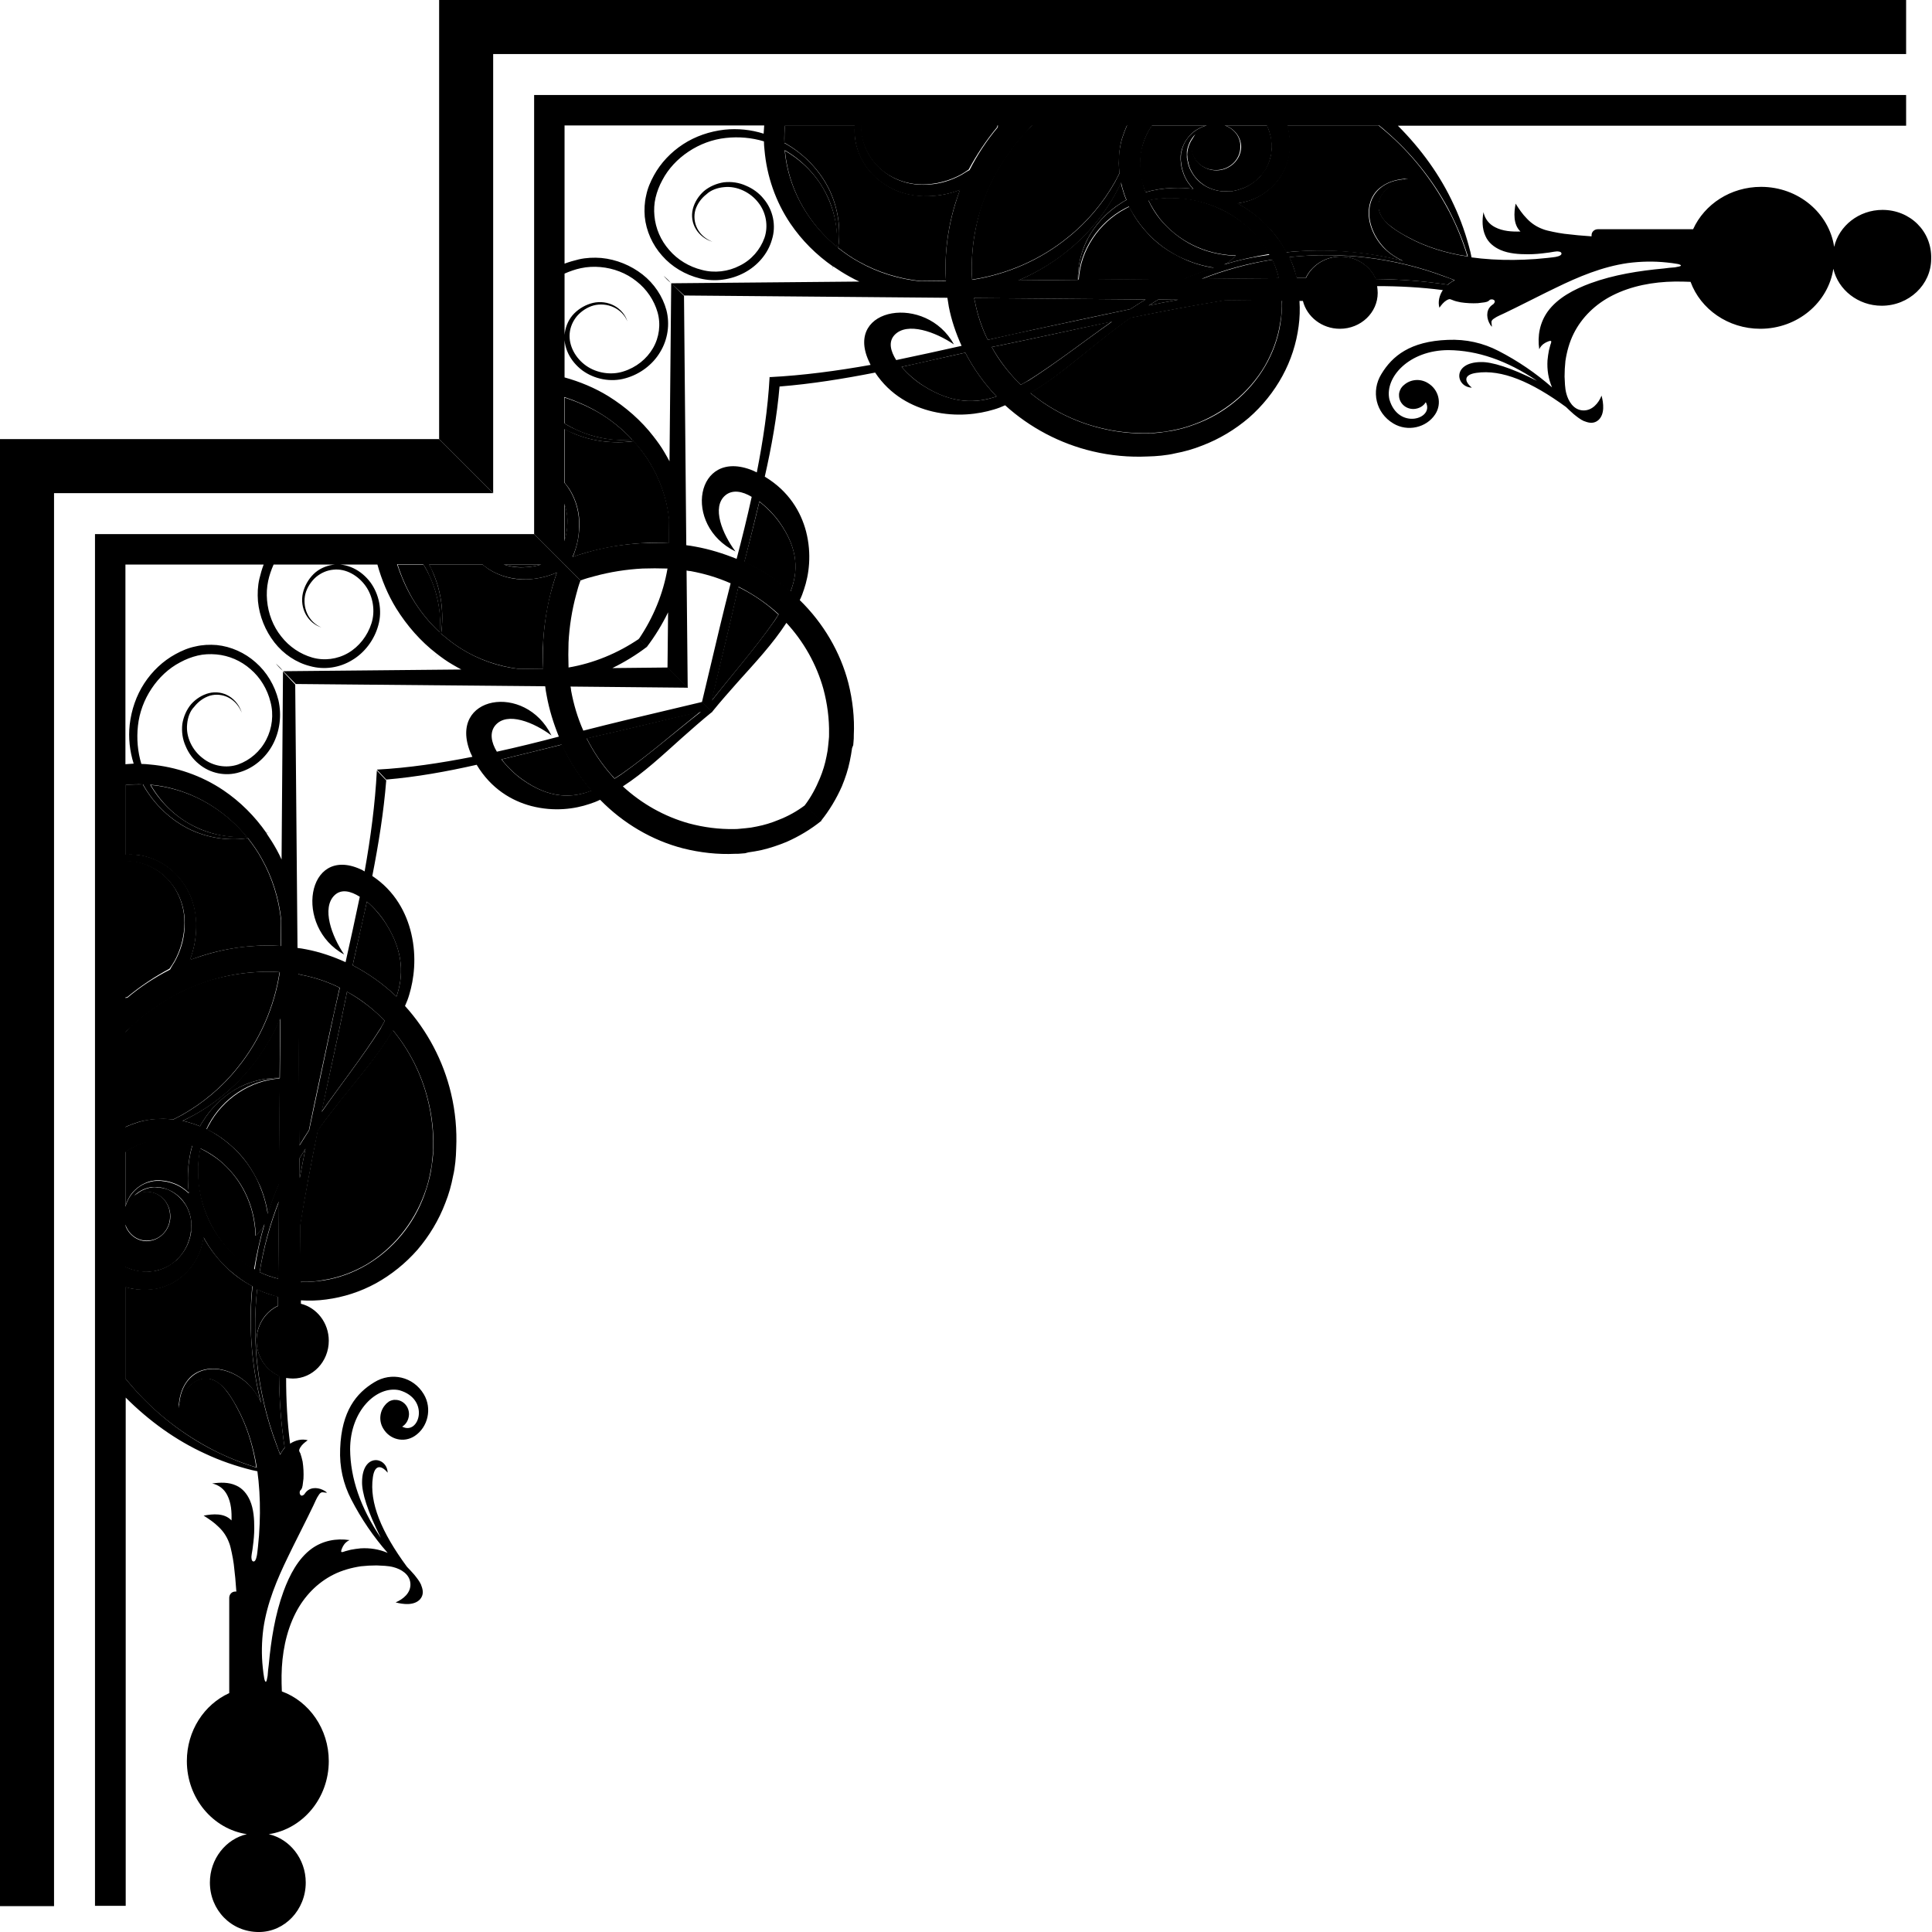 <?xml version="1.0" encoding="utf-8"?>
<!-- Generator: Adobe Illustrator 23.0.3, SVG Export Plug-In . SVG Version: 6.00 Build 0)  -->
<svg version="1.1" id="Layer_1" xmlns="http://www.w3.org/2000/svg" xmlns:xlink="http://www.w3.org/1999/xlink" x="0px" y="0px"
	 viewBox="0 0 67.93 67.93" style="enable-background:new 0 0 67.93 67.93;" xml:space="preserve">
<g>
	<g>
		<g>
			<g>
				<path d="M42.9,7.34c-0.51-0.24-1.09-0.38-1.67-0.38c-0.29-0.01-0.57,0.02-0.85,0.08c0.11,0.23,0.25,0.45,0.41,0.66
					c0.3,0.37,0.69,0.69,1.14,0.91c0.22,0.11,0.46,0.2,0.7,0.26c0.24,0.06,0.5,0.1,0.75,0.11c0.02,0,0.05,0,0.07,0
					c-0.11,0.12-0.22,0.22-0.37,0.29c-0.01,0.01-0.02,0.02-0.03,0.02c0.52-0.15,1.05-0.27,1.59-0.36c-0.12-0.21-0.25-0.41-0.41-0.6
					C43.87,7.92,43.42,7.58,42.9,7.34z"/>
				<path d="M42.77,5.99c-0.47,0-0.86-0.36-0.86-0.81c0-0.17,0.05-0.32,0.14-0.45c-0.17,0.17-0.27,0.39-0.3,0.61
					c-0.01,0.06-0.01,0.12,0,0.18c0,0.02,0,0.03,0,0.04l0.01,0.05c0,0.03,0.01,0.06,0.02,0.09c0.02,0.12,0.06,0.23,0.12,0.33
					C42,6.23,42.17,6.4,42.37,6.53c0.2,0.12,0.43,0.19,0.67,0.2c0.06,0,0.12,0,0.17,0l0.05,0l0.04-0.01c0.03,0,0.06-0.01,0.09-0.01
					c0.12-0.02,0.23-0.06,0.34-0.1c0.22-0.09,0.41-0.22,0.57-0.39c0.16-0.16,0.27-0.36,0.34-0.57c0.03-0.1,0.06-0.21,0.07-0.32
					c0-0.05,0.01-0.11,0.01-0.16c0-0.05,0-0.11-0.01-0.17c0-0.03-0.01-0.05-0.01-0.08c0-0.03-0.01-0.06-0.01-0.08
					c-0.01-0.05-0.03-0.11-0.04-0.16c-0.03-0.09-0.06-0.18-0.1-0.27h-1.48c0.33,0.11,0.57,0.41,0.57,0.76
					C43.63,5.62,43.24,5.99,42.77,5.99z"/>
				<path d="M19.85,14.89c0.13,0.08,0.26,0.15,0.39,0.21c0.44,0.21,0.92,0.33,1.41,0.37c0.2,0.01,0.39,0.01,0.59,0
					c-0.35-0.38-0.77-0.72-1.22-0.98c-0.37-0.21-0.76-0.38-1.17-0.51V14.89z"/>
				<path d="M44.97,9.78C44.96,9.78,44.96,9.78,44.97,9.78c-0.06-0.23-0.13-0.44-0.23-0.65c-0.86,0.14-1.69,0.37-2.48,0.68
					L44.97,9.78z"/>
				<path d="M20.17,15.24c-0.11-0.05-0.22-0.1-0.32-0.15v1.88c0.06,0.07,0.11,0.14,0.16,0.21c0.26,0.4,0.38,0.88,0.36,1.34
					c-0.01,0.36-0.09,0.72-0.23,1.06c0.17-0.06,0.34-0.11,0.51-0.16c0.62-0.17,1.25-0.28,1.89-0.32c0.32-0.02,0.64-0.02,0.96,0
					c0.01,0,0.01,0,0.02,0l0.01-0.85c-0.08-0.73-0.33-1.43-0.72-2.05c-0.15-0.24-0.33-0.47-0.52-0.69
					C21.57,15.61,20.83,15.52,20.17,15.24z"/>
				<path d="M27.2,21.87c0.05-0.08,0.11-0.17,0.17-0.26c-0.04-0.03-0.07-0.07-0.11-0.1c-0.39-0.35-0.83-0.64-1.3-0.87
					c-0.02,0.07-0.03,0.13-0.05,0.2c-0.28,1.26-0.6,2.53-0.9,3.81C25.76,23.7,26.55,22.8,27.2,21.87z"/>
				<path d="M19.85,19.03c0.05-0.17,0.08-0.34,0.1-0.52c0.02-0.27-0.01-0.54-0.1-0.8V19.03z"/>
				<polygon points="55.72,14.74 55.73,14.75 55.72,14.74 				"/>
				<path d="M27.4,18.36c-0.17-0.24-0.43-0.51-0.7-0.72c-0.17,0.72-0.35,1.42-0.53,2.12c0.59,0.27,1.14,0.63,1.62,1.05
					C28.06,20.13,28.1,19.33,27.4,18.36z"/>
				<path d="M40.27,6.76c0.31-0.09,0.64-0.14,0.96-0.15c0.24-0.01,0.48,0,0.72,0.03c-0.14-0.15-0.26-0.32-0.33-0.51
					c-0.05-0.13-0.09-0.27-0.1-0.41c0-0.03-0.01-0.07-0.01-0.11l0-0.02l0-0.03c0-0.02,0-0.04,0-0.05c0-0.07,0.02-0.14,0.03-0.21
					c0.07-0.28,0.24-0.52,0.46-0.69c0.13-0.09,0.27-0.16,0.42-0.2h-1.92c-0.14,0.2-0.25,0.43-0.32,0.66
					c-0.07,0.22-0.1,0.44-0.1,0.67c0,0.23,0.03,0.46,0.08,0.69C40.2,6.54,40.23,6.65,40.27,6.76z"/>
				<path d="M31.7,12.9c0.22,0.26,0.51,0.5,0.76,0.66c1.03,0.66,1.87,0.62,2.58,0.38c-0.44-0.46-0.81-0.98-1.1-1.54
					C33.21,12.56,32.46,12.73,31.7,12.9z"/>
				<path d="M45.33,9.04c0.09,0.19,0.17,0.38,0.22,0.59c0.01,0.05,0.03,0.1,0.04,0.14l0.32,0c0.21-0.44,0.68-0.75,1.22-0.75
					c0.56,0,1.04,0.33,1.24,0.79c0.83,0.01,1.69,0.07,2.53,0.2c0.07-0.06,0.15-0.11,0.23-0.16c-0.12-0.05-0.23-0.09-0.35-0.13
					C48.99,9.05,47.11,8.85,45.33,9.04z"/>
				<path d="M45.07,10.57l-1.99-0.02c-1.12,0.18-2.23,0.4-3.34,0.62c-0.46,0.33-0.91,0.68-1.34,1.03c-0.72,0.58-1.41,1.16-2.18,1.61
					c0.7,0.58,1.55,1.01,2.45,1.23c0.55,0.14,1.11,0.2,1.68,0.19c0.07,0,0.14,0,0.21-0.01l0.1-0.01l0.11-0.01
					c0.13-0.01,0.27-0.03,0.41-0.06c0.27-0.05,0.54-0.12,0.8-0.22c1.04-0.38,1.94-1.12,2.49-2.05c0.27-0.47,0.46-0.98,0.54-1.51
					C45.06,11.11,45.08,10.84,45.07,10.57C45.07,10.57,45.07,10.57,45.07,10.57z"/>
				<path d="M35.06,4.47c0-0.02,0.01-0.04,0.01-0.07h-4.8c-0.01,0.35,0.08,0.7,0.25,1c0.2,0.36,0.51,0.66,0.88,0.84
					c0.37,0.19,0.79,0.27,1.21,0.24c0.42-0.03,0.83-0.15,1.19-0.35c0.09-0.05,0.17-0.11,0.26-0.17C34.34,5.44,34.67,4.94,35.06,4.47
					z"/>
				<path d="M37.93,9.84l3.72-0.03c0.32-0.14,0.65-0.27,0.99-0.37c0.02-0.01,0.04-0.01,0.06-0.02c-0.35-0.05-0.7-0.15-1.02-0.29
					C41.39,9,41.14,8.86,40.9,8.69c-0.24-0.17-0.45-0.37-0.64-0.59c-0.22-0.25-0.41-0.53-0.55-0.83c-0.05,0.02-0.09,0.04-0.14,0.07
					C38.64,7.83,37.99,8.8,37.93,9.84z"/>
				<path d="M50.88,7.3c-0.55-1.01-1.28-1.93-2.16-2.68c-0.08-0.07-0.17-0.14-0.25-0.21h-3.22c0.01,0.04,0.02,0.07,0.03,0.11
					c0.02,0.07,0.03,0.14,0.04,0.22c0.01,0.04,0.01,0.07,0.01,0.11c0,0.04,0.01,0.07,0.01,0.11c0,0.07,0.01,0.15,0,0.22
					c0,0.08-0.01,0.15-0.02,0.23c-0.02,0.15-0.06,0.3-0.12,0.44c-0.22,0.57-0.72,1.02-1.3,1.21c-0.13,0.04-0.26,0.07-0.4,0.09
					c0.42,0.23,0.8,0.53,1.12,0.87c0.24,0.26,0.44,0.54,0.6,0.85c1.33-0.13,2.72-0.04,4.09,0.3c-0.25-0.12-0.48-0.27-0.68-0.48
					c-0.37-0.4-0.6-0.98-0.47-1.51c0.06-0.25,0.2-0.47,0.42-0.62c0.26-0.19,0.6-0.27,0.93-0.28c-0.27,0.05-0.54,0.16-0.74,0.34
					c-0.25,0.22-0.38,0.54-0.26,0.86c0.07,0.19,0.22,0.35,0.39,0.48c0.18,0.14,0.38,0.26,0.57,0.36c0.65,0.36,1.38,0.58,2.12,0.69
					c-0.01-0.05-0.03-0.09-0.04-0.14C51.38,8.34,51.16,7.81,50.88,7.3z"/>
				<path d="M35.08,12.16c-0.07,0.01-0.14,0.03-0.21,0.04c0.25,0.45,0.56,0.86,0.92,1.23c0.03,0.03,0.07,0.07,0.1,0.1
					c0.1-0.05,0.19-0.11,0.28-0.16c0.98-0.62,1.94-1.37,2.93-2.07C37.75,11.59,36.41,11.89,35.08,12.16z"/>
				<path d="M39.43,7.13c0.05-0.03,0.11-0.07,0.17-0.1c-0.06-0.14-0.11-0.29-0.15-0.44c-0.02-0.06-0.03-0.12-0.04-0.17
					c-0.01,0.01-0.01,0.03-0.02,0.05c-0.38,0.8-0.93,1.53-1.61,2.14c-0.58,0.51-1.25,0.94-1.98,1.25l2.1-0.02
					c-0.01-0.47,0.1-0.95,0.31-1.38C38.48,7.92,38.9,7.46,39.43,7.13z"/>
				<path d="M34.28,10.61c0.09,0.46,0.24,0.91,0.45,1.34c0.54-0.12,1.08-0.24,1.62-0.36c1.12-0.24,2.26-0.49,3.39-0.72
					c0.18-0.12,0.36-0.23,0.54-0.34l-6.03-0.05C34.26,10.52,34.27,10.57,34.28,10.61z"/>
				<path d="M31.23,6.55c-0.42-0.24-0.76-0.6-0.96-1.02c-0.17-0.35-0.25-0.74-0.21-1.12H27.6c-0.02,0.2-0.02,0.4-0.02,0.61
					c0.7,0.39,1.27,0.99,1.6,1.69c0.29,0.63,0.39,1.33,0.29,2c0.23,0.18,0.47,0.35,0.73,0.49c0.66,0.37,1.4,0.6,2.16,0.68l0.9-0.01
					c0-0.01,0-0.01,0-0.02c-0.02-0.3-0.02-0.61,0-0.91c0.04-0.61,0.15-1.21,0.33-1.79c0.05-0.16,0.11-0.32,0.17-0.48
					c-0.36,0.14-0.74,0.22-1.12,0.22C32.16,6.91,31.64,6.8,31.23,6.55z"/>
				<path d="M41.42,10.54l-0.69-0.01c-0.11,0.07-0.23,0.14-0.34,0.21C40.74,10.67,41.08,10.6,41.42,10.54z"/>
				<path d="M34.18,9c-0.02,0.27-0.02,0.54,0,0.81l0,0.02c1.23-0.19,2.4-0.7,3.36-1.48c0.68-0.54,1.25-1.22,1.67-1.97
					c0.05-0.09,0.1-0.19,0.15-0.29c-0.01-0.11-0.02-0.23-0.02-0.35c0-0.29,0.03-0.59,0.11-0.87c0.05-0.16,0.11-0.32,0.18-0.47h-3.34
					c-0.06,0.06-0.11,0.11-0.17,0.17c-0.76,0.81-1.34,1.78-1.66,2.82C34.31,7.92,34.21,8.46,34.18,9z"/>
				<path d="M29.03,6.78c-0.31-0.61-0.82-1.13-1.43-1.48c0.07,0.78,0.34,1.55,0.78,2.22c0.28,0.43,0.63,0.82,1.04,1.16
					c0.02-0.19,0.02-0.37,0-0.56C29.38,7.64,29.24,7.19,29.03,6.78z"/>
				<polygon points="17.34,17.34 17.34,1.9 67.02,1.9 67.02,0 15.44,0 15.44,15.44 				"/>
				<path d="M23.33,9.7l0.25,0.24C23.51,9.85,23.42,9.77,23.33,9.7z"/>
				<path d="M66.19,7.38c-0.83,0-1.53,0.56-1.7,1.3c-0.18-1.19-1.26-2.11-2.57-2.11c-1.07,0-1.99,0.61-2.39,1.49h-3.35
					c-0.12,0-0.22,0.09-0.22,0.21c0,0.01,0,0.03,0,0.04C55.65,8.29,55.32,8.26,55,8.22c-0.13-0.02-0.27-0.04-0.4-0.07
					c-0.13-0.03-0.25-0.05-0.37-0.1c-0.21-0.08-0.39-0.2-0.54-0.36c-0.16-0.16-0.28-0.34-0.4-0.53c-0.06,0.32-0.09,0.73,0.17,0.98
					c-0.3,0.01-0.62-0.01-0.89-0.15c-0.22-0.11-0.36-0.3-0.41-0.53c-0.05,0.28-0.05,0.58,0.07,0.84c0.1,0.23,0.3,0.39,0.53,0.49
					c0.3,0.13,0.65,0.15,0.97,0.15c0.22,0,0.43-0.02,0.65-0.05c0.12-0.01,0.23-0.04,0.35-0.05c0.05,0,0.15,0,0.17,0.06
					c0.02,0.06-0.07,0.1-0.11,0.11c-0.12,0.04-0.26,0.04-0.39,0.06c-0.27,0.03-0.54,0.05-0.81,0.06c-0.5,0.02-1.01,0.01-1.51-0.04
					c-0.11-0.01-0.23-0.03-0.34-0.04c-0.01-0.06-0.03-0.13-0.04-0.19c-0.14-0.56-0.33-1.12-0.58-1.65
					c-0.47-1.03-1.15-1.97-1.97-2.79h17.87V3.34H18.78v15.44l1.63,1.63c0.16-0.06,0.33-0.11,0.49-0.15
					c0.55-0.15,1.12-0.24,1.69-0.27c0.29-0.01,0.57-0.01,0.86,0l0.02,0c-0.15,0.88-0.5,1.73-1.01,2.48l0.28,0.28
					c0.29-0.38,0.54-0.79,0.75-1.22l-0.02,1.95l0.71,0.71l-0.04-4.13c0.05,0.01,0.1,0.02,0.14,0.02c0.49,0.09,0.96,0.23,1.41,0.43
					c-0.13,0.51-0.26,1.03-0.38,1.53c-0.21,0.88-0.42,1.77-0.63,2.65l0.35,0.35c0.3-0.37,0.61-0.72,0.92-1.07
					c0.61-0.68,1.22-1.33,1.7-2.07c0.61,0.66,1.06,1.46,1.3,2.32c0.14,0.52,0.21,1.06,0.2,1.59c0,0.07,0,0.13-0.01,0.2l-0.01,0.1
					l-0.01,0.1c-0.01,0.12-0.03,0.26-0.06,0.39c-0.05,0.26-0.13,0.52-0.23,0.76c-0.14,0.34-0.31,0.66-0.53,0.95l0.56,0.56
					c0.3-0.37,0.55-0.79,0.74-1.22c0.12-0.29,0.22-0.59,0.28-0.89c0.03-0.15,0.06-0.3,0.08-0.46L30,26.2l0.01-0.12
					c0.01-0.08,0.01-0.15,0.01-0.23c0.03-0.61-0.04-1.23-0.19-1.83c-0.28-1.09-0.88-2.11-1.71-2.92c0.06-0.12,0.11-0.25,0.15-0.38
					c0.17-0.5,0.28-1.23,0.07-2.04c-0.18-0.68-0.6-1.41-1.45-1.92c0.24-1.06,0.43-2.12,0.52-3.18l-0.35-0.33
					c-0.06,1.12-0.23,2.24-0.45,3.36c-0.05-0.02-0.1-0.05-0.15-0.07c-2-0.81-2.48,1.93-0.6,2.85c-0.45-0.6-0.86-1.56-0.35-1.98
					c0.25-0.2,0.59-0.14,0.92,0.06c-0.16,0.73-0.34,1.46-0.53,2.18c-0.47-0.19-0.95-0.34-1.45-0.43c-0.11-0.02-0.22-0.04-0.32-0.05
					l-0.08-8.77L23.6,9.96l-0.06,6.26c-0.06-0.11-0.12-0.22-0.18-0.32c-0.11-0.19-0.24-0.37-0.38-0.55
					c0.04-0.01,0.08-0.03,0.13-0.04c-0.04,0.01-0.09,0.02-0.13,0.04c-0.43-0.56-0.98-1.04-1.59-1.42c-0.47-0.29-1-0.51-1.54-0.66
					V9.62c0.18-0.08,0.38-0.15,0.57-0.19c0.23-0.05,0.46-0.06,0.69-0.04c0.46,0.04,0.91,0.21,1.27,0.5
					c0.36,0.28,0.62,0.67,0.74,1.09c0.12,0.42,0.06,0.88-0.16,1.26c-0.22,0.38-0.59,0.68-1.04,0.82c-0.43,0.14-0.94,0.06-1.31-0.2
					c-0.37-0.26-0.62-0.7-0.58-1.14c0.02-0.22,0.11-0.43,0.26-0.61c0.15-0.17,0.36-0.31,0.58-0.37c0.23-0.06,0.48-0.04,0.7,0.06
					c0.22,0.1,0.4,0.28,0.49,0.5c-0.07-0.23-0.24-0.43-0.46-0.55c-0.22-0.12-0.49-0.16-0.75-0.1c-0.25,0.06-0.48,0.19-0.66,0.37
					c-0.18,0.18-0.29,0.42-0.33,0.67c-0.04,0.25,0.01,0.51,0.12,0.74c0.11,0.23,0.28,0.43,0.49,0.59c0.42,0.31,1,0.43,1.52,0.28
					c0.51-0.14,0.96-0.48,1.22-0.92c0.27-0.44,0.35-0.98,0.22-1.48C23.3,10.42,23,9.97,22.59,9.65c-0.41-0.32-0.92-0.53-1.45-0.58
					c-0.26-0.02-0.53-0.01-0.79,0.05c-0.17,0.04-0.34,0.09-0.5,0.15V4.41h7.02c-0.01,0.1-0.01,0.19-0.02,0.29
					c-0.44-0.14-0.91-0.19-1.38-0.14c-0.52,0.06-1.02,0.23-1.45,0.51c-0.43,0.28-0.79,0.66-1.03,1.1c-0.12,0.22-0.22,0.45-0.27,0.7
					c-0.06,0.25-0.07,0.5-0.05,0.75c0.05,0.5,0.27,0.99,0.61,1.37c0.34,0.39,0.81,0.67,1.33,0.8c0.53,0.13,1.09,0.05,1.56-0.2
					c0.47-0.25,0.83-0.67,0.97-1.16c0.16-0.5,0.04-1.05-0.29-1.44c-0.16-0.2-0.38-0.36-0.62-0.46c-0.24-0.11-0.51-0.15-0.78-0.12
					c-0.26,0.04-0.51,0.15-0.7,0.31c-0.19,0.17-0.33,0.39-0.39,0.63c-0.06,0.24-0.02,0.5,0.11,0.71c0.13,0.21,0.34,0.37,0.58,0.44
					c-0.23-0.09-0.42-0.25-0.53-0.46c-0.11-0.21-0.13-0.45-0.07-0.66c0.07-0.22,0.21-0.41,0.39-0.55C25,6.68,25.23,6.6,25.46,6.58
					c0.46-0.05,0.93,0.19,1.2,0.54c0.28,0.35,0.36,0.83,0.22,1.24c-0.15,0.42-0.46,0.78-0.87,0.98c-0.4,0.21-0.89,0.27-1.33,0.15
					c-0.45-0.11-0.86-0.36-1.15-0.7c-0.3-0.34-0.48-0.76-0.52-1.2C22.99,7.38,23,7.16,23.05,6.95c0.05-0.21,0.13-0.42,0.24-0.62
					c0.21-0.4,0.53-0.74,0.92-1c0.39-0.26,0.84-0.43,1.31-0.48c0.45-0.05,0.91-0.01,1.34,0.12c0,0.1,0.01,0.2,0.02,0.3
					c0.08,0.92,0.39,1.82,0.91,2.59c0.4,0.59,0.91,1.1,1.5,1.51c-0.01,0.04-0.02,0.08-0.04,0.12c0.02-0.04,0.03-0.08,0.05-0.12
					c0.19,0.13,0.38,0.25,0.58,0.36c0.11,0.06,0.22,0.12,0.34,0.17L23.6,9.96l0.46,0.43l9.25,0.08c0.02,0.1,0.03,0.2,0.05,0.31
					c0.09,0.47,0.25,0.94,0.45,1.38c-0.76,0.17-1.53,0.34-2.3,0.5c-0.2-0.32-0.28-0.64-0.06-0.88c0.45-0.48,1.46-0.1,2.09,0.33
					c-0.97-1.78-3.85-1.32-3,0.57c0.02,0.05,0.05,0.1,0.07,0.15c-1.18,0.21-2.37,0.37-3.55,0.43l0.35,0.33
					c1.12-0.09,2.24-0.27,3.36-0.49c0.53,0.8,1.3,1.2,2.02,1.37c0.85,0.2,1.62,0.09,2.15-0.07c0.14-0.04,0.27-0.09,0.4-0.15
					c0.86,0.78,1.93,1.35,3.08,1.62c0.63,0.15,1.28,0.21,1.93,0.18c0.08,0,0.16-0.01,0.24-0.01l0.12-0.01l0.12-0.01
					c0.17-0.02,0.33-0.04,0.49-0.08c0.32-0.06,0.64-0.15,0.94-0.27c0.61-0.23,1.17-0.57,1.65-0.98c0.48-0.42,0.88-0.92,1.18-1.47
					c0.3-0.55,0.49-1.14,0.57-1.75c0.04-0.29,0.05-0.59,0.03-0.89l0.12,0c0.14,0.56,0.67,0.98,1.3,0.98c0.74,0,1.33-0.57,1.33-1.26
					c0-0.08-0.01-0.16-0.02-0.24c0.77,0,1.55,0.04,2.31,0.14c-0.12,0.18-0.18,0.41-0.12,0.62c0.07-0.1,0.15-0.2,0.25-0.26
					c0.03-0.02,0.06-0.03,0.09-0.04c0.04-0.01,0.08,0.02,0.12,0.03c0.09,0.04,0.19,0.06,0.29,0.08c0.2,0.03,0.4,0.04,0.6,0.03
					c0.08-0.01,0.16-0.02,0.24-0.03c0.05-0.01,0.1-0.02,0.14-0.05c0.03-0.02,0.04-0.05,0.08-0.05c0.04-0.01,0.09,0,0.12,0.03
					c0.04,0.04,0,0.1-0.03,0.13c-0.06,0.04-0.11,0.08-0.15,0.14c-0.13,0.2-0.06,0.48,0.09,0.66c0.01-0.05-0.01-0.1-0.01-0.15
					c-0.01-0.06,0.04-0.11,0.09-0.14c0.11-0.08,0.25-0.13,0.37-0.19c0.13-0.06,0.26-0.13,0.39-0.19c0.47-0.23,0.93-0.47,1.41-0.7
					c0.8-0.39,1.63-0.74,2.53-0.87c0.46-0.06,0.92-0.07,1.38-0.02c0.12,0.01,0.25,0.03,0.37,0.05c0.01,0,0.14,0.03,0.12,0.06
					c-0.01,0.02-0.04,0.02-0.06,0.03c-0.05,0.01-0.1,0.02-0.15,0.03c-0.13,0.01-0.26,0.02-0.39,0.04c-0.87,0.08-1.76,0.22-2.58,0.52
					c-0.57,0.21-1.15,0.51-1.5,0.99c-0.28,0.39-0.37,0.86-0.3,1.33c0.04-0.09,0.11-0.17,0.2-0.22c0.03-0.02,0.21-0.11,0.22-0.06
					c0.01,0.04-0.02,0.09-0.03,0.13c-0.02,0.06-0.03,0.13-0.05,0.19c-0.02,0.11-0.04,0.23-0.05,0.35c-0.02,0.33,0.03,0.65,0.16,0.95
					c-0.57-0.5-1.2-0.93-1.88-1.28c-0.54-0.28-1.14-0.42-1.79-0.39c-1.32,0.05-1.95,0.57-2.33,1.2c-0.37,0.6-0.2,1.37,0.42,1.74
					c0.5,0.3,1.16,0.15,1.47-0.32c0.25-0.38,0.13-0.88-0.27-1.11c-0.27-0.16-0.61-0.12-0.83,0.08c-0.04,0.03-0.07,0.07-0.1,0.11
					c0,0.01-0.01,0.01-0.01,0.02l0,0c-0.04,0.07-0.07,0.16-0.06,0.25c0.01,0.26,0.24,0.47,0.52,0.46c0.18-0.01,0.34-0.1,0.42-0.24
					c0.32,0.59-0.97,0.99-1.28-0.1c-0.17-0.78,0.7-1.73,2.08-1.73c1.01,0.01,2.05,0.36,3.11,1.08c-0.93-0.47-1.6-0.67-1.97-0.66
					c-1.03,0.01-0.89,0.88-0.32,0.9c-0.29-0.24-0.27-0.46,0.16-0.52c0.89-0.13,1.93,0.31,3.15,1.2c0.09,0.09,0.18,0.17,0.27,0.25
					c0.1,0.08,0.23,0.19,0.37,0.25c0,0,0,0,0.01,0l0,0l0,0c0,0,0,0,0,0c0,0,0,0,0,0c0.17,0.07,0.34,0.09,0.49-0.04
					c0.23-0.21,0.18-0.6,0.11-0.86c-0.1,0.26-0.33,0.54-0.66,0.52c-0.33-0.02-0.51-0.33-0.58-0.6c-0.05-0.19-0.05-0.4-0.06-0.59
					c0-0.18,0.01-0.37,0.03-0.55c0.05-0.33,0.14-0.66,0.29-0.96c0.29-0.58,0.77-1.04,1.36-1.34c0.67-0.34,1.44-0.48,2.19-0.49
					c0.18,0,0.37,0,0.56,0.01c0.35,0.96,1.32,1.65,2.45,1.65c1.31,0,2.39-0.92,2.57-2.11c0.17,0.74,0.87,1.3,1.7,1.3
					c0.96,0,1.74-0.74,1.74-1.65C67.93,8.12,67.15,7.38,66.19,7.38z M26.7,17.63c0.27,0.21,0.53,0.48,0.7,0.72
					c0.7,0.98,0.65,1.78,0.4,2.44c-0.48-0.42-1.03-0.77-1.62-1.05C26.35,19.06,26.53,18.35,26.7,17.63z M25.92,20.83
					c0.01-0.07,0.03-0.13,0.05-0.2c0.47,0.24,0.91,0.53,1.3,0.87c0.04,0.03,0.07,0.07,0.11,0.1c-0.06,0.09-0.11,0.18-0.17,0.26
					c-0.66,0.93-1.45,1.84-2.18,2.77C25.32,23.36,25.64,22.09,25.92,20.83z M19.94,18.51c-0.01,0.18-0.05,0.35-0.1,0.52v-1.32
					C19.93,17.97,19.97,18.23,19.94,18.51z M22.8,16.2c0.39,0.62,0.64,1.32,0.72,2.05l-0.01,0.85c-0.01,0-0.01,0-0.02,0
					c-0.32-0.02-0.64-0.01-0.96,0c-0.64,0.04-1.28,0.14-1.89,0.32c-0.17,0.05-0.34,0.1-0.51,0.16c0.15-0.34,0.23-0.7,0.23-1.06
					c0.02-0.46-0.1-0.94-0.36-1.34c-0.05-0.07-0.1-0.15-0.16-0.21v-1.88c0.1,0.06,0.21,0.11,0.32,0.15c0.66,0.28,1.4,0.37,2.11,0.27
					C22.47,15.73,22.65,15.96,22.8,16.2z M21.01,14.48c0.46,0.27,0.87,0.6,1.22,0.98c-0.2,0.01-0.39,0.02-0.59,0
					c-0.49-0.03-0.97-0.16-1.41-0.37c-0.14-0.06-0.27-0.13-0.39-0.21v-0.92C20.26,14.1,20.65,14.27,21.01,14.48z M43.06,4.41h1.48
					c0.04,0.09,0.08,0.18,0.1,0.27c0.02,0.05,0.03,0.11,0.04,0.16c0,0.03,0.01,0.06,0.01,0.08c0,0.03,0.01,0.06,0.01,0.08
					c0.01,0.06,0.01,0.11,0.01,0.17c0,0.05,0,0.11-0.01,0.16c-0.01,0.11-0.03,0.21-0.07,0.32c-0.07,0.21-0.19,0.4-0.34,0.57
					c-0.16,0.16-0.35,0.3-0.57,0.39c-0.11,0.04-0.22,0.08-0.34,0.1c-0.03,0.01-0.06,0.01-0.09,0.01l-0.04,0.01l-0.05,0
					c-0.06,0-0.12,0.01-0.17,0c-0.23-0.01-0.47-0.08-0.67-0.2c-0.2-0.12-0.37-0.3-0.48-0.51c-0.06-0.1-0.1-0.22-0.12-0.33
					c-0.01-0.03-0.01-0.06-0.02-0.09l-0.01-0.05c0-0.01,0-0.03,0-0.04c0-0.06,0-0.12,0-0.18c0.03-0.22,0.13-0.44,0.3-0.61
					c-0.09,0.13-0.14,0.28-0.14,0.45c0,0.45,0.38,0.81,0.86,0.81c0.47,0,0.86-0.36,0.86-0.81C43.63,4.82,43.39,4.52,43.06,4.41z
					 M43.05,9.3c0.01-0.01,0.02-0.02,0.03-0.02c0.15-0.07,0.26-0.18,0.37-0.29c-0.02,0-0.05,0-0.07,0
					c-0.25-0.01-0.51-0.05-0.75-0.11c-0.24-0.06-0.48-0.15-0.7-0.26c-0.44-0.22-0.83-0.54-1.14-0.91c-0.16-0.2-0.3-0.42-0.41-0.66
					c0.28-0.06,0.56-0.09,0.85-0.08c0.58,0.01,1.15,0.14,1.67,0.38c0.51,0.24,0.97,0.59,1.32,1.01c0.16,0.19,0.3,0.39,0.41,0.6
					C44.1,9.03,43.56,9.14,43.05,9.3z M44.73,9.13c0.1,0.21,0.18,0.43,0.23,0.65c0,0,0,0,0,0L42.26,9.8
					C43.04,9.49,43.87,9.26,44.73,9.13z M40.19,5.07c0.07-0.24,0.18-0.46,0.32-0.66h1.92c-0.15,0.04-0.29,0.11-0.42,0.2
					c-0.23,0.17-0.4,0.41-0.46,0.69c-0.02,0.07-0.03,0.14-0.03,0.21c0,0.02,0,0.04,0,0.05l0,0.03l0,0.02c0,0.04,0,0.07,0.01,0.11
					c0.01,0.14,0.05,0.28,0.1,0.41c0.07,0.19,0.19,0.36,0.33,0.51c-0.24-0.03-0.48-0.04-0.72-0.03c-0.32,0.01-0.65,0.06-0.96,0.15
					c-0.04-0.11-0.07-0.22-0.1-0.33c-0.05-0.23-0.08-0.46-0.08-0.69C40.09,5.51,40.13,5.29,40.19,5.07z M40.26,8.1
					c0.19,0.22,0.41,0.42,0.64,0.59c0.24,0.17,0.49,0.32,0.76,0.43c0.33,0.14,0.67,0.24,1.02,0.29c-0.02,0.01-0.04,0.01-0.06,0.02
					c-0.34,0.1-0.67,0.23-0.99,0.37l-3.72,0.03c0.06-1.04,0.71-2.01,1.64-2.5c0.05-0.02,0.09-0.05,0.14-0.07
					C39.85,7.57,40.04,7.85,40.26,8.1z M41.42,10.54c-0.34,0.06-0.69,0.13-1.03,0.2c0.11-0.07,0.23-0.14,0.34-0.21L41.42,10.54z
					 M40.28,10.53c-0.18,0.11-0.36,0.22-0.54,0.34c-1.14,0.24-2.27,0.48-3.39,0.72c-0.53,0.11-1.07,0.23-1.62,0.36
					c-0.21-0.42-0.36-0.87-0.45-1.34c-0.01-0.04-0.02-0.09-0.03-0.13L40.28,10.53z M35.81,9.86c0.73-0.31,1.4-0.73,1.98-1.25
					c0.68-0.61,1.23-1.34,1.61-2.14c0.01-0.01,0.01-0.03,0.02-0.05c0.01,0.06,0.03,0.12,0.04,0.17c0.04,0.15,0.09,0.3,0.15,0.44
					c-0.06,0.03-0.11,0.06-0.17,0.1c-0.53,0.33-0.96,0.79-1.22,1.32C38,8.89,37.89,9.37,37.9,9.84L35.81,9.86z M36.29,4.41h3.34
					c-0.07,0.15-0.13,0.31-0.18,0.47c-0.08,0.28-0.12,0.58-0.11,0.87c0,0.12,0.01,0.23,0.02,0.35c-0.05,0.1-0.1,0.19-0.15,0.29
					c-0.42,0.75-0.99,1.43-1.67,1.97c-0.96,0.78-2.13,1.29-3.36,1.48l0-0.02c-0.02-0.27-0.02-0.54,0-0.81
					c0.03-0.54,0.13-1.08,0.29-1.6c0.32-1.04,0.9-2.01,1.66-2.82C36.18,4.52,36.23,4.46,36.29,4.41z M29.41,8.66
					c-0.4-0.33-0.76-0.73-1.04-1.16c-0.44-0.67-0.71-1.43-0.78-2.22c0.61,0.35,1.11,0.87,1.43,1.48c0.22,0.41,0.35,0.87,0.39,1.33
					C29.43,8.29,29.43,8.48,29.41,8.66z M33.59,7.16c-0.18,0.58-0.29,1.19-0.33,1.79c-0.02,0.3-0.02,0.61,0,0.91
					c0,0.01,0,0.01,0,0.02l-0.9,0.01c-0.77-0.08-1.51-0.31-2.16-0.68c-0.26-0.14-0.5-0.31-0.73-0.49c0.1-0.67,0-1.37-0.29-2
					c-0.33-0.7-0.89-1.3-1.6-1.69c-0.01-0.2,0-0.41,0.02-0.61h2.45c-0.03,0.38,0.04,0.77,0.21,1.12c0.2,0.42,0.54,0.78,0.96,1.02
					c0.42,0.25,0.93,0.36,1.41,0.34c0.38-0.01,0.76-0.08,1.12-0.22C33.7,6.83,33.64,6.99,33.59,7.16z M33.82,6.14
					c-0.36,0.2-0.77,0.33-1.19,0.35c-0.43,0.03-0.84-0.05-1.21-0.24c-0.37-0.19-0.68-0.49-0.88-0.84c-0.17-0.3-0.26-0.65-0.25-1h4.8
					c0,0.02-0.01,0.04-0.01,0.07c-0.39,0.46-0.72,0.97-0.99,1.5C33.99,6.03,33.9,6.09,33.82,6.14z M32.46,13.56
					c-0.26-0.16-0.54-0.4-0.76-0.66c0.76-0.16,1.5-0.34,2.24-0.5c0.29,0.56,0.66,1.08,1.1,1.54C34.34,14.18,33.5,14.22,32.46,13.56z
					 M35.89,13.53c-0.03-0.03-0.07-0.07-0.1-0.1c-0.36-0.37-0.68-0.78-0.92-1.23c0.07-0.01,0.14-0.03,0.21-0.04
					c1.33-0.27,2.67-0.57,4.02-0.85c-0.99,0.69-1.94,1.44-2.93,2.07C36.08,13.42,35.99,13.48,35.89,13.53z M45.02,11.37
					c-0.08,0.53-0.27,1.05-0.54,1.51c-0.55,0.94-1.44,1.68-2.49,2.05c-0.26,0.1-0.53,0.17-0.8,0.22c-0.14,0.02-0.28,0.04-0.41,0.06
					l-0.11,0.01l-0.1,0.01c-0.07,0-0.14,0.01-0.21,0.01c-0.57,0.01-1.13-0.05-1.68-0.19c-0.9-0.22-1.75-0.65-2.45-1.23
					c0.78-0.45,1.46-1.04,2.18-1.61c0.43-0.35,0.88-0.7,1.34-1.03c1.11-0.23,2.22-0.44,3.34-0.62l1.99,0.02c0,0,0,0,0,0
					C45.08,10.84,45.06,11.11,45.02,11.37z M50.91,10.01c-0.84-0.13-1.7-0.19-2.53-0.2c-0.2-0.46-0.68-0.79-1.24-0.79
					c-0.54,0-1.01,0.31-1.22,0.75l-0.32,0c-0.01-0.05-0.03-0.1-0.04-0.14c-0.06-0.2-0.13-0.4-0.22-0.59c1.78-0.19,3.66,0,5.46,0.68
					c0.12,0.04,0.23,0.09,0.35,0.13C51.05,9.9,50.98,9.95,50.91,10.01z M49.48,8.33c-0.2-0.11-0.4-0.23-0.57-0.36
					c-0.16-0.13-0.31-0.29-0.39-0.48c-0.12-0.32,0.01-0.64,0.26-0.86c0.21-0.18,0.47-0.29,0.74-0.34C49.2,6.3,48.86,6.37,48.6,6.56
					c-0.21,0.15-0.36,0.37-0.42,0.62c-0.13,0.53,0.1,1.11,0.47,1.51c0.19,0.21,0.42,0.36,0.68,0.48c-1.37-0.35-2.76-0.44-4.09-0.3
					c-0.16-0.31-0.37-0.59-0.6-0.85c-0.32-0.35-0.7-0.64-1.12-0.87c0.14-0.02,0.27-0.05,0.4-0.09c0.59-0.19,1.08-0.65,1.3-1.21
					c0.06-0.14,0.1-0.29,0.12-0.44c0.01-0.08,0.02-0.15,0.02-0.23c0-0.07,0-0.15,0-0.22c0-0.04-0.01-0.08-0.01-0.11
					c0-0.04-0.01-0.07-0.01-0.11c-0.01-0.07-0.03-0.15-0.04-0.22c-0.01-0.04-0.02-0.07-0.03-0.11h3.22
					c0.09,0.07,0.17,0.14,0.25,0.21c0.88,0.76,1.61,1.67,2.16,2.68c0.27,0.51,0.5,1.04,0.67,1.58c0.02,0.05,0.03,0.09,0.04,0.14
					C50.86,8.91,50.13,8.69,49.48,8.33z"/>
				<path d="M23.58,9.94L23.33,9.7C23.41,9.79,23.49,9.87,23.58,9.94z"/>
			</g>
		</g>
		<g>
			<g>
				<path d="M7.34,42.9c-0.24-0.51-0.38-1.09-0.38-1.67c-0.01-0.29,0.02-0.57,0.08-0.85c0.23,0.11,0.45,0.25,0.66,0.41
					c0.37,0.3,0.69,0.69,0.91,1.14c0.11,0.22,0.2,0.46,0.26,0.7c0.06,0.24,0.1,0.5,0.11,0.75c0,0.02,0,0.05,0,0.07
					c0.12-0.11,0.22-0.22,0.29-0.37c0.01-0.01,0.01-0.02,0.02-0.03c-0.15,0.52-0.27,1.05-0.36,1.59c-0.21-0.12-0.41-0.25-0.6-0.41
					C7.92,43.87,7.58,43.42,7.34,42.9z"/>
				<path d="M5.99,42.77c0-0.47-0.36-0.86-0.81-0.86c-0.16,0-0.32,0.05-0.45,0.14c0.17-0.17,0.39-0.27,0.61-0.3
					c0.06-0.01,0.12-0.01,0.18,0c0.01,0,0.03,0,0.04,0l0.05,0.01c0.03,0,0.06,0.01,0.09,0.01c0.12,0.02,0.23,0.06,0.33,0.12
					C6.23,42,6.4,42.17,6.53,42.37c0.12,0.2,0.19,0.43,0.2,0.67c0,0.06,0,0.12,0,0.17l0,0.05L6.71,43.3c0,0.03-0.01,0.06-0.01,0.09
					c-0.02,0.12-0.06,0.23-0.1,0.34c-0.09,0.22-0.22,0.41-0.39,0.57c-0.16,0.16-0.36,0.27-0.57,0.34c-0.1,0.03-0.21,0.06-0.32,0.07
					c-0.05,0-0.11,0.01-0.16,0.01c-0.05,0-0.1,0-0.17-0.01c-0.03,0-0.05-0.01-0.08-0.01c-0.03,0-0.06-0.01-0.08-0.01
					c-0.05-0.01-0.11-0.03-0.16-0.04c-0.09-0.03-0.18-0.06-0.27-0.1v-1.48c0.11,0.33,0.41,0.57,0.76,0.57
					C5.62,43.63,5.99,43.24,5.99,42.77z"/>
				<path d="M14.89,19.85c0.08,0.13,0.15,0.26,0.21,0.39c0.21,0.44,0.33,0.92,0.37,1.41c0.01,0.2,0.01,0.39,0,0.59
					c-0.38-0.35-0.72-0.77-0.98-1.22c-0.21-0.37-0.38-0.76-0.51-1.17H14.89z"/>
				<path d="M9.78,44.96C9.78,44.96,9.78,44.96,9.78,44.96c-0.23-0.06-0.44-0.13-0.65-0.23c0.14-0.86,0.37-1.69,0.68-2.48
					L9.78,44.96z"/>
				<path d="M15.24,20.17c-0.05-0.11-0.1-0.22-0.15-0.32h1.88c0.07,0.06,0.14,0.11,0.21,0.16c0.4,0.26,0.88,0.38,1.34,0.36
					c0.36-0.01,0.72-0.09,1.06-0.24c-0.06,0.17-0.11,0.34-0.16,0.51c-0.17,0.62-0.28,1.25-0.32,1.89c-0.02,0.32-0.02,0.64,0,0.96
					c0,0.01,0,0.01,0,0.02l-0.85,0.01c-0.73-0.09-1.43-0.33-2.05-0.72c-0.24-0.15-0.47-0.33-0.69-0.52
					C15.61,21.57,15.52,20.83,15.24,20.17z"/>
				<path d="M21.87,27.2c-0.08,0.05-0.17,0.11-0.26,0.17c-0.03-0.04-0.07-0.07-0.1-0.11c-0.35-0.39-0.64-0.83-0.88-1.3
					c0.07-0.02,0.13-0.03,0.2-0.05c1.26-0.28,2.53-0.6,3.81-0.9C23.7,25.76,22.8,26.55,21.87,27.2z"/>
				<path d="M19.03,19.85c-0.17,0.05-0.34,0.08-0.52,0.09c-0.27,0.02-0.54-0.01-0.8-0.09H19.03z"/>
				<polygon points="14.74,55.72 14.75,55.73 14.74,55.72 				"/>
				<path d="M18.36,27.4c-0.24-0.17-0.51-0.42-0.72-0.7c0.72-0.17,1.42-0.35,2.12-0.52c0.27,0.59,0.63,1.14,1.05,1.62
					C20.13,28.06,19.33,28.1,18.36,27.4z"/>
				<path d="M6.76,40.27c-0.09,0.31-0.14,0.64-0.15,0.96c-0.01,0.24,0,0.48,0.03,0.71c-0.15-0.14-0.32-0.26-0.51-0.33
					c-0.13-0.05-0.27-0.09-0.41-0.1c-0.03,0-0.07-0.01-0.11-0.01l-0.02,0l-0.03,0c-0.02,0-0.04,0-0.05,0
					c-0.07,0-0.14,0.02-0.21,0.03c-0.28,0.07-0.52,0.24-0.69,0.46c-0.09,0.13-0.16,0.27-0.2,0.42v-1.92
					c0.2-0.14,0.43-0.25,0.66-0.32c0.22-0.07,0.44-0.1,0.67-0.1c0.23,0,0.46,0.03,0.69,0.08C6.54,40.2,6.65,40.23,6.76,40.27z"/>
				<path d="M12.9,31.7c0.26,0.22,0.5,0.51,0.66,0.76c0.66,1.03,0.62,1.88,0.38,2.58c-0.46-0.44-0.98-0.81-1.54-1.1
					C12.56,33.2,12.73,32.46,12.9,31.7z"/>
				<path d="M9.04,45.33c0.19,0.09,0.39,0.17,0.59,0.22c0.05,0.01,0.1,0.03,0.14,0.04l0,0.32c-0.44,0.21-0.75,0.67-0.75,1.22
					c0,0.56,0.33,1.04,0.79,1.24c0.01,0.83,0.07,1.69,0.2,2.53c-0.06,0.07-0.11,0.15-0.16,0.23c-0.05-0.12-0.09-0.23-0.13-0.35
					C9.05,48.99,8.85,47.11,9.04,45.33z"/>
				<path d="M10.57,45.07l-0.02-1.99c0.18-1.11,0.4-2.23,0.62-3.34c0.33-0.46,0.68-0.91,1.03-1.34c0.58-0.72,1.16-1.41,1.61-2.18
					c0.58,0.7,1.01,1.55,1.23,2.45c0.14,0.55,0.2,1.11,0.19,1.68c0,0.07,0,0.14-0.01,0.21l-0.01,0.1l-0.01,0.11
					c-0.01,0.13-0.03,0.27-0.06,0.41c-0.05,0.27-0.12,0.54-0.22,0.8c-0.38,1.04-1.12,1.94-2.05,2.49c-0.47,0.27-0.98,0.46-1.51,0.54
					C11.11,45.06,10.84,45.08,10.57,45.07C10.57,45.07,10.57,45.07,10.57,45.07z"/>
				<path d="M4.47,35.06c-0.02,0-0.04,0.01-0.07,0.01v-4.8c0.35-0.01,0.7,0.08,1,0.25c0.36,0.2,0.66,0.51,0.84,0.88
					c0.19,0.37,0.27,0.79,0.24,1.21c-0.03,0.42-0.15,0.83-0.35,1.19c-0.05,0.09-0.11,0.17-0.17,0.26
					C5.44,34.34,4.94,34.67,4.47,35.06z"/>
				<path d="M9.84,37.92l-0.03,3.72c-0.14,0.32-0.27,0.65-0.37,0.99c-0.01,0.02-0.01,0.04-0.02,0.06c-0.05-0.35-0.15-0.7-0.29-1.02
					C9,41.39,8.86,41.14,8.69,40.9c-0.17-0.24-0.37-0.45-0.59-0.64c-0.25-0.22-0.53-0.41-0.83-0.55c0.02-0.05,0.04-0.09,0.07-0.14
					C7.83,38.64,8.8,37.99,9.84,37.92z"/>
				<path d="M7.3,50.88c-1.01-0.55-1.93-1.28-2.68-2.16c-0.07-0.08-0.14-0.17-0.21-0.25v-3.22c0.04,0.01,0.07,0.02,0.11,0.03
					c0.07,0.02,0.14,0.03,0.22,0.04c0.04,0.01,0.07,0.01,0.11,0.01c0.04,0,0.07,0.01,0.11,0.01c0.07,0,0.15,0.01,0.22,0
					c0.08,0,0.15-0.01,0.23-0.02c0.15-0.02,0.3-0.06,0.44-0.12c0.57-0.22,1.02-0.72,1.21-1.3c0.04-0.13,0.07-0.26,0.09-0.4
					c0.23,0.42,0.53,0.8,0.87,1.12c0.26,0.24,0.54,0.44,0.85,0.6c-0.13,1.33-0.04,2.72,0.3,4.09c-0.12-0.25-0.27-0.48-0.48-0.68
					c-0.4-0.37-0.98-0.6-1.51-0.47c-0.25,0.06-0.47,0.2-0.62,0.42c-0.19,0.26-0.27,0.6-0.28,0.93c0.05-0.27,0.16-0.54,0.34-0.74
					c0.22-0.25,0.54-0.38,0.86-0.26c0.19,0.07,0.35,0.22,0.48,0.39c0.14,0.18,0.26,0.38,0.36,0.57c0.36,0.65,0.58,1.38,0.69,2.12
					c-0.05-0.01-0.09-0.03-0.14-0.04C8.34,51.38,7.81,51.16,7.3,50.88z"/>
				<path d="M12.16,35.08c0.01-0.07,0.03-0.14,0.04-0.21c0.45,0.25,0.86,0.56,1.23,0.92c0.03,0.03,0.07,0.07,0.1,0.1
					c-0.05,0.1-0.11,0.19-0.16,0.28c-0.62,0.98-1.37,1.94-2.07,2.93C11.59,37.75,11.89,36.41,12.16,35.08z"/>
				<path d="M7.13,39.43c-0.03,0.05-0.07,0.11-0.1,0.17c-0.14-0.06-0.29-0.11-0.44-0.15c-0.06-0.02-0.12-0.03-0.17-0.04
					c0.01-0.01,0.03-0.01,0.04-0.02c0.8-0.38,1.53-0.93,2.14-1.61c0.51-0.58,0.94-1.25,1.25-1.98l-0.02,2.1
					c-0.47-0.01-0.95,0.1-1.38,0.31C7.92,38.48,7.46,38.9,7.13,39.43z"/>
				<path d="M10.61,34.28c0.46,0.09,0.91,0.24,1.33,0.45c-0.12,0.54-0.24,1.08-0.36,1.62c-0.24,1.13-0.49,2.26-0.72,3.39
					c-0.12,0.18-0.23,0.36-0.34,0.54l-0.05-6.03C10.52,34.26,10.57,34.27,10.61,34.28z"/>
				<path d="M6.55,31.23c-0.24-0.42-0.6-0.76-1.02-0.96c-0.35-0.17-0.74-0.25-1.12-0.21V27.6c0.2-0.02,0.4-0.02,0.61-0.02
					c0.39,0.7,0.99,1.27,1.69,1.6c0.63,0.29,1.33,0.39,2,0.29c0.18,0.23,0.35,0.47,0.49,0.73c0.37,0.66,0.6,1.4,0.68,2.16l-0.01,0.9
					c-0.01,0-0.01,0-0.02,0c-0.3-0.02-0.61-0.02-0.91,0c-0.61,0.04-1.21,0.15-1.79,0.33c-0.16,0.05-0.32,0.11-0.48,0.17
					c0.14-0.36,0.22-0.74,0.22-1.12C6.91,32.16,6.8,31.64,6.55,31.23z"/>
				<path d="M10.54,41.42l-0.01-0.69c0.07-0.11,0.14-0.23,0.21-0.34C10.67,40.74,10.6,41.08,10.54,41.42z"/>
				<path d="M9,34.18c0.27-0.02,0.54-0.02,0.81,0l0.02,0c-0.19,1.23-0.7,2.4-1.48,3.36c-0.54,0.68-1.22,1.25-1.97,1.67
					c-0.09,0.05-0.19,0.1-0.29,0.15c-0.11-0.01-0.23-0.02-0.35-0.02c-0.29,0-0.58,0.03-0.87,0.11c-0.16,0.05-0.32,0.11-0.47,0.18
					v-3.34c0.06-0.06,0.11-0.11,0.17-0.17c0.81-0.76,1.78-1.34,2.82-1.66C7.92,34.31,8.46,34.21,9,34.18z"/>
				<path d="M6.78,29.03c-0.61-0.31-1.13-0.82-1.48-1.43c0.78,0.07,1.55,0.34,2.22,0.78c0.43,0.28,0.82,0.63,1.16,1.04
					c-0.19,0.02-0.37,0.02-0.56,0C7.64,29.38,7.19,29.24,6.78,29.03z"/>
				<polygon points="17.34,17.34 1.9,17.34 1.9,67.02 0,67.02 0,15.44 15.44,15.44 				"/>
				<path d="M9.7,23.33l0.24,0.25C9.85,23.51,9.77,23.42,9.7,23.33z"/>
				<path d="M7.38,66.19c0-0.83,0.56-1.53,1.3-1.7c-1.19-0.18-2.11-1.26-2.11-2.57c0-1.07,0.61-1.99,1.49-2.39v-3.35
					c0-0.12,0.09-0.22,0.21-0.22c0.01,0,0.03,0,0.04,0C8.29,55.65,8.26,55.32,8.22,55c-0.02-0.13-0.04-0.27-0.07-0.4
					c-0.03-0.13-0.05-0.25-0.1-0.37c-0.08-0.21-0.2-0.39-0.36-0.54c-0.16-0.16-0.34-0.28-0.53-0.4c0.32-0.06,0.73-0.1,0.98,0.17
					c0.01-0.3-0.01-0.62-0.15-0.89c-0.11-0.22-0.3-0.36-0.53-0.41c0.28-0.04,0.58-0.05,0.84,0.07c0.23,0.1,0.39,0.3,0.49,0.53
					c0.13,0.3,0.15,0.65,0.15,0.97c0,0.22-0.02,0.43-0.05,0.65c-0.01,0.12-0.04,0.23-0.05,0.35c0,0.05,0,0.15,0.06,0.17
					c0.06,0.02,0.1-0.07,0.11-0.12c0.04-0.12,0.04-0.26,0.06-0.39c0.03-0.27,0.05-0.54,0.06-0.81c0.02-0.5,0.01-1.01-0.04-1.51
					c-0.01-0.11-0.03-0.23-0.04-0.34c-0.06-0.01-0.13-0.03-0.19-0.04c-0.56-0.14-1.12-0.33-1.65-0.58
					c-1.03-0.47-1.97-1.15-2.79-1.97v17.87H3.34V18.78h15.44l1.63,1.63c-0.06,0.16-0.11,0.33-0.15,0.49
					c-0.15,0.55-0.24,1.12-0.27,1.69c-0.01,0.29-0.01,0.57,0,0.86l0,0.02c0.88-0.15,1.73-0.5,2.48-1.01l0.28,0.28
					c-0.38,0.29-0.79,0.54-1.22,0.75l1.95-0.02l0.71,0.71l-4.13-0.04c0.01,0.05,0.02,0.1,0.02,0.14c0.09,0.49,0.23,0.96,0.43,1.41
					c0.51-0.13,1.03-0.26,1.53-0.38c0.88-0.21,1.77-0.42,2.65-0.63l0.35,0.35c-0.37,0.3-0.72,0.61-1.07,0.92
					c-0.68,0.61-1.33,1.22-2.07,1.7c0.66,0.61,1.46,1.06,2.32,1.3c0.52,0.14,1.06,0.21,1.59,0.2c0.07,0,0.13,0,0.2-0.01l0.1-0.01
					l0.11-0.01c0.12-0.01,0.26-0.03,0.39-0.06c0.26-0.05,0.52-0.13,0.76-0.23c0.34-0.13,0.66-0.31,0.95-0.53l0.56,0.56
					c-0.37,0.3-0.79,0.55-1.22,0.74c-0.29,0.12-0.59,0.22-0.89,0.29c-0.15,0.03-0.3,0.06-0.46,0.08L26.2,30l-0.12,0.01
					c-0.08,0.01-0.15,0.01-0.23,0.01c-0.61,0.03-1.23-0.04-1.83-0.19c-1.09-0.28-2.11-0.88-2.92-1.71
					c-0.12,0.06-0.25,0.11-0.38,0.15c-0.5,0.17-1.23,0.28-2.04,0.07c-0.68-0.18-1.41-0.6-1.92-1.45c-1.06,0.24-2.12,0.43-3.18,0.52
					l-0.33-0.35c1.12-0.06,2.24-0.23,3.36-0.45c-0.02-0.05-0.05-0.1-0.07-0.15c-0.81-2,1.93-2.48,2.85-0.6
					c-0.6-0.45-1.56-0.86-1.98-0.35c-0.2,0.25-0.14,0.59,0.06,0.92c0.73-0.16,1.46-0.34,2.18-0.53c-0.19-0.47-0.34-0.95-0.43-1.45
					c-0.02-0.11-0.04-0.21-0.05-0.32l-8.77-0.08L9.96,23.6l6.26-0.06c-0.11-0.06-0.22-0.12-0.32-0.18
					c-0.19-0.11-0.37-0.24-0.55-0.38c-0.01,0.04-0.03,0.08-0.04,0.13c0.01-0.04,0.02-0.09,0.04-0.13c-0.56-0.43-1.04-0.98-1.42-1.59
					c-0.29-0.47-0.51-1-0.66-1.54H9.62c-0.08,0.18-0.15,0.38-0.19,0.57c-0.05,0.23-0.06,0.46-0.04,0.69
					c0.04,0.46,0.21,0.91,0.5,1.27c0.28,0.36,0.67,0.62,1.09,0.74c0.42,0.12,0.88,0.06,1.26-0.16c0.38-0.22,0.68-0.6,0.82-1.04
					c0.14-0.43,0.06-0.94-0.2-1.31c-0.26-0.37-0.7-0.63-1.14-0.58c-0.22,0.02-0.43,0.11-0.61,0.26c-0.17,0.15-0.31,0.36-0.37,0.58
					c-0.06,0.23-0.04,0.48,0.06,0.7c0.1,0.22,0.28,0.4,0.5,0.49c-0.23-0.07-0.43-0.24-0.55-0.46c-0.12-0.22-0.16-0.49-0.1-0.75
					c0.06-0.25,0.19-0.48,0.37-0.66c0.18-0.18,0.42-0.29,0.67-0.33c0.25-0.04,0.51,0.01,0.74,0.12c0.23,0.11,0.43,0.28,0.59,0.49
					c0.31,0.42,0.43,1,0.28,1.52c-0.14,0.51-0.48,0.96-0.92,1.22c-0.44,0.27-0.98,0.35-1.48,0.21C10.42,23.3,9.97,23,9.65,22.59
					c-0.32-0.41-0.53-0.92-0.58-1.45c-0.02-0.27-0.01-0.53,0.05-0.79c0.04-0.17,0.09-0.34,0.15-0.5H4.41v7.02
					c0.1-0.01,0.19-0.01,0.29-0.02c-0.14-0.44-0.19-0.91-0.14-1.37c0.06-0.52,0.23-1.02,0.51-1.45c0.28-0.43,0.66-0.79,1.1-1.03
					c0.22-0.12,0.45-0.22,0.7-0.27c0.25-0.06,0.5-0.07,0.75-0.05c0.5,0.05,0.99,0.27,1.37,0.61c0.39,0.34,0.67,0.81,0.8,1.33
					c0.12,0.53,0.05,1.09-0.2,1.56c-0.25,0.47-0.68,0.83-1.16,0.97c-0.5,0.16-1.05,0.04-1.44-0.29c-0.2-0.16-0.36-0.38-0.46-0.62
					c-0.11-0.24-0.15-0.51-0.12-0.78c0.04-0.26,0.15-0.51,0.31-0.7c0.17-0.19,0.39-0.33,0.63-0.39c0.24-0.06,0.5-0.02,0.71,0.11
					c0.21,0.13,0.37,0.34,0.44,0.58c-0.09-0.23-0.25-0.42-0.46-0.53c-0.21-0.11-0.45-0.13-0.66-0.07c-0.22,0.07-0.41,0.21-0.55,0.39
					C6.68,25,6.6,25.23,6.58,25.46c-0.05,0.46,0.19,0.93,0.55,1.2c0.35,0.28,0.83,0.36,1.24,0.22c0.42-0.15,0.78-0.46,0.99-0.87
					c0.21-0.4,0.27-0.89,0.15-1.33c-0.11-0.45-0.36-0.86-0.7-1.15c-0.34-0.3-0.76-0.48-1.2-0.52C7.38,22.99,7.16,23,6.95,23.05
					c-0.21,0.05-0.42,0.13-0.62,0.24c-0.4,0.21-0.74,0.53-1,0.92c-0.26,0.39-0.43,0.84-0.48,1.31c-0.05,0.45-0.01,0.91,0.12,1.34
					c0.1,0,0.2,0.01,0.3,0.02c0.92,0.08,1.82,0.39,2.59,0.91c0.59,0.4,1.1,0.91,1.51,1.5c0.04-0.01,0.08-0.02,0.12-0.04
					c-0.04,0.02-0.08,0.03-0.12,0.05c0.13,0.19,0.25,0.38,0.36,0.58c0.06,0.11,0.12,0.23,0.17,0.34l0.05-6.61l0.43,0.46l0.08,9.26
					c0.1,0.01,0.2,0.03,0.31,0.05c0.47,0.09,0.94,0.25,1.38,0.45c0.17-0.76,0.34-1.53,0.5-2.3c-0.32-0.2-0.64-0.28-0.88-0.06
					c-0.48,0.45-0.1,1.46,0.33,2.09c-1.78-0.97-1.32-3.85,0.57-3c0.05,0.02,0.1,0.05,0.15,0.08c0.21-1.18,0.37-2.37,0.43-3.55
					l0.33,0.35c-0.09,1.12-0.27,2.24-0.49,3.36c0.8,0.53,1.2,1.3,1.37,2.02c0.2,0.85,0.09,1.62-0.07,2.15
					c-0.04,0.14-0.09,0.27-0.15,0.4c0.78,0.86,1.35,1.93,1.62,3.08c0.15,0.63,0.21,1.28,0.18,1.93c0,0.08-0.01,0.16-0.01,0.24
					l-0.01,0.12l-0.01,0.12c-0.02,0.17-0.04,0.33-0.08,0.49c-0.06,0.32-0.15,0.64-0.27,0.94c-0.23,0.61-0.57,1.17-0.98,1.65
					c-0.42,0.48-0.92,0.88-1.46,1.18c-0.55,0.3-1.14,0.49-1.75,0.57c-0.29,0.04-0.59,0.05-0.89,0.03l0,0.12
					c0.56,0.14,0.98,0.67,0.98,1.3c0,0.74-0.57,1.33-1.26,1.33c-0.08,0-0.16-0.01-0.24-0.02c0,0.77,0.04,1.55,0.14,2.31
					c0.18-0.12,0.41-0.18,0.62-0.12c-0.1,0.07-0.2,0.15-0.26,0.25c-0.02,0.03-0.03,0.06-0.04,0.09c-0.01,0.04,0.02,0.08,0.04,0.12
					c0.03,0.09,0.06,0.19,0.08,0.29c0.03,0.2,0.04,0.4,0.03,0.6c-0.01,0.08-0.02,0.16-0.03,0.24c-0.01,0.05-0.02,0.1-0.05,0.14
					c-0.02,0.03-0.05,0.04-0.05,0.08c-0.01,0.04,0,0.09,0.03,0.12c0.04,0.04,0.1,0,0.13-0.03c0.04-0.06,0.08-0.11,0.14-0.15
					c0.2-0.13,0.48-0.06,0.66,0.09c-0.05,0.01-0.1-0.01-0.15-0.01c-0.06-0.01-0.11,0.04-0.14,0.09c-0.08,0.11-0.13,0.25-0.19,0.37
					c-0.06,0.13-0.13,0.26-0.19,0.39c-0.23,0.47-0.47,0.93-0.7,1.41c-0.39,0.8-0.74,1.63-0.87,2.53c-0.06,0.46-0.07,0.92-0.02,1.38
					c0.01,0.12,0.03,0.25,0.05,0.37c0,0.01,0.03,0.14,0.06,0.12c0.02-0.01,0.02-0.04,0.03-0.06c0.01-0.05,0.02-0.1,0.03-0.15
					c0.01-0.13,0.02-0.26,0.04-0.39c0.08-0.87,0.22-1.76,0.52-2.58c0.21-0.57,0.51-1.15,0.99-1.5c0.39-0.28,0.86-0.37,1.33-0.3
					c-0.09,0.04-0.17,0.11-0.22,0.2c-0.02,0.03-0.11,0.21-0.06,0.22c0.04,0.01,0.09-0.02,0.13-0.03c0.06-0.02,0.13-0.03,0.19-0.05
					c0.11-0.02,0.23-0.04,0.35-0.05c0.33-0.02,0.65,0.03,0.95,0.16c-0.5-0.57-0.93-1.2-1.28-1.88c-0.28-0.54-0.42-1.14-0.39-1.79
					c0.05-1.32,0.57-1.95,1.2-2.33c0.6-0.37,1.37-0.2,1.74,0.42c0.3,0.5,0.15,1.16-0.32,1.47c-0.38,0.25-0.88,0.13-1.11-0.27
					c-0.16-0.27-0.12-0.61,0.08-0.83c0.03-0.04,0.07-0.07,0.11-0.1c0,0,0.01-0.01,0.01-0.01l0,0c0.07-0.04,0.16-0.07,0.25-0.06
					c0.26,0.01,0.47,0.24,0.46,0.52c-0.01,0.18-0.1,0.34-0.24,0.42c0.6,0.32,0.99-0.97-0.1-1.28c-0.78-0.17-1.73,0.7-1.73,2.08
					c0.01,1.01,0.36,2.05,1.08,3.11c-0.47-0.93-0.67-1.6-0.66-1.97c0.01-1.03,0.88-0.89,0.9-0.32c-0.24-0.29-0.46-0.27-0.52,0.16
					c-0.13,0.89,0.3,1.93,1.2,3.15c0.09,0.09,0.17,0.18,0.25,0.27c0.08,0.1,0.19,0.23,0.25,0.37c0,0,0,0,0,0.01l0,0v0c0,0,0,0,0,0
					c0,0,0,0,0,0c0.07,0.17,0.09,0.34-0.04,0.49c-0.21,0.23-0.6,0.18-0.86,0.11c0.26-0.11,0.54-0.33,0.52-0.66
					c-0.02-0.33-0.33-0.51-0.6-0.58c-0.19-0.05-0.4-0.05-0.59-0.06c-0.18,0-0.37,0.01-0.55,0.03c-0.33,0.05-0.66,0.14-0.96,0.29
					c-0.58,0.29-1.04,0.77-1.34,1.36c-0.34,0.67-0.48,1.44-0.49,2.19c0,0.19,0,0.37,0.01,0.56c0.96,0.35,1.65,1.32,1.65,2.45
					c0,1.31-0.92,2.39-2.11,2.57c0.74,0.17,1.3,0.87,1.3,1.7c0,0.96-0.74,1.74-1.65,1.74C8.12,67.93,7.38,67.15,7.38,66.19z
					 M17.63,26.7c0.21,0.27,0.48,0.53,0.72,0.7c0.98,0.7,1.78,0.66,2.44,0.4c-0.42-0.48-0.77-1.03-1.05-1.62
					C19.06,26.35,18.35,26.53,17.63,26.7z M20.83,25.92c-0.07,0.02-0.13,0.03-0.2,0.05c0.24,0.47,0.53,0.91,0.88,1.3
					c0.03,0.04,0.06,0.07,0.1,0.11c0.09-0.06,0.18-0.11,0.26-0.17c0.93-0.66,1.84-1.45,2.77-2.18
					C23.36,25.32,22.09,25.64,20.83,25.92z M18.51,19.94c0.18-0.01,0.35-0.04,0.52-0.09h-1.32C17.97,19.93,18.23,19.97,18.51,19.94z
					 M16.2,22.8c0.62,0.39,1.32,0.64,2.05,0.72l0.85-0.01c0-0.01,0-0.01,0-0.02c-0.02-0.32-0.01-0.64,0-0.96
					c0.04-0.64,0.14-1.28,0.32-1.89c0.05-0.17,0.1-0.34,0.16-0.51c-0.34,0.15-0.7,0.23-1.06,0.24c-0.46,0.01-0.94-0.1-1.34-0.36
					c-0.07-0.05-0.15-0.1-0.21-0.16h-1.88c0.06,0.1,0.11,0.21,0.15,0.32c0.28,0.66,0.37,1.4,0.27,2.11
					C15.73,22.47,15.96,22.65,16.2,22.8z M14.48,21.01c0.27,0.46,0.6,0.87,0.98,1.22c0.01-0.2,0.02-0.39,0-0.59
					c-0.03-0.49-0.16-0.97-0.37-1.41c-0.06-0.14-0.13-0.27-0.21-0.39h-0.92C14.1,20.26,14.27,20.65,14.48,21.01z M4.41,43.06v1.48
					c0.09,0.04,0.18,0.08,0.27,0.1c0.05,0.02,0.11,0.03,0.16,0.04c0.03,0.01,0.06,0.01,0.08,0.01c0.03,0,0.06,0.01,0.08,0.01
					c0.06,0.01,0.11,0.01,0.17,0.01c0.05,0,0.11,0,0.16-0.01c0.11-0.01,0.21-0.03,0.32-0.07c0.21-0.07,0.4-0.19,0.57-0.34
					c0.16-0.16,0.3-0.35,0.39-0.57c0.04-0.11,0.08-0.22,0.1-0.34c0.01-0.03,0.01-0.06,0.01-0.09l0.01-0.04l0-0.05
					c0-0.06,0.01-0.12,0-0.17c-0.01-0.23-0.08-0.47-0.2-0.67c-0.12-0.2-0.3-0.37-0.51-0.48c-0.1-0.05-0.22-0.1-0.33-0.12
					c-0.03-0.01-0.06-0.01-0.09-0.01l-0.05-0.01c-0.01,0-0.03,0-0.04,0c-0.06,0-0.12,0-0.18,0c-0.22,0.03-0.44,0.13-0.61,0.3
					c0.13-0.09,0.28-0.14,0.45-0.14c0.45,0,0.81,0.38,0.81,0.86s-0.36,0.86-0.81,0.86C4.82,43.63,4.52,43.39,4.41,43.06z M9.3,43.05
					c-0.01,0.01-0.02,0.02-0.02,0.03c-0.07,0.15-0.18,0.26-0.29,0.37c0-0.02,0-0.05,0-0.07c-0.01-0.26-0.05-0.51-0.11-0.75
					c-0.06-0.24-0.15-0.48-0.26-0.7c-0.22-0.45-0.54-0.83-0.91-1.14c-0.2-0.16-0.42-0.3-0.66-0.41c-0.06,0.28-0.09,0.56-0.08,0.85
					c0.01,0.58,0.14,1.16,0.38,1.67c0.24,0.51,0.59,0.97,1.01,1.32c0.19,0.16,0.39,0.3,0.6,0.41C9.03,44.1,9.15,43.56,9.3,43.05z
					 M9.13,44.73c0.21,0.1,0.43,0.18,0.65,0.23c0,0,0,0,0,0l0.02-2.71C9.49,43.04,9.26,43.87,9.13,44.73z M5.07,40.19
					c-0.23,0.07-0.46,0.18-0.66,0.32v1.92c0.04-0.15,0.11-0.3,0.2-0.42c0.17-0.23,0.41-0.4,0.69-0.46c0.07-0.02,0.14-0.03,0.21-0.03
					c0.02,0,0.04,0,0.05,0l0.03,0l0.02,0c0.04,0,0.07,0,0.11,0.01c0.14,0.01,0.28,0.05,0.41,0.1c0.19,0.07,0.36,0.19,0.51,0.33
					c-0.03-0.24-0.04-0.48-0.03-0.71c0.01-0.32,0.06-0.65,0.15-0.96c-0.11-0.04-0.22-0.07-0.33-0.1c-0.23-0.05-0.46-0.08-0.69-0.08
					C5.51,40.09,5.29,40.13,5.07,40.19z M8.1,40.26c0.22,0.19,0.42,0.41,0.59,0.64c0.17,0.24,0.32,0.49,0.43,0.76
					c0.14,0.33,0.24,0.67,0.29,1.02c0.01-0.02,0.01-0.04,0.02-0.06c0.1-0.34,0.23-0.67,0.37-0.99l0.03-3.72
					c-1.04,0.06-2.01,0.71-2.5,1.64c-0.02,0.05-0.05,0.09-0.07,0.14C7.57,39.85,7.85,40.04,8.1,40.26z M10.54,41.42
					c0.06-0.34,0.13-0.69,0.2-1.03c-0.07,0.11-0.14,0.23-0.21,0.34L10.54,41.42z M10.53,40.28c0.11-0.18,0.23-0.36,0.34-0.54
					c0.24-1.14,0.48-2.27,0.72-3.39c0.11-0.53,0.23-1.07,0.36-1.62c-0.42-0.21-0.87-0.36-1.33-0.45c-0.04-0.01-0.09-0.02-0.13-0.03
					L10.53,40.28z M9.86,35.81c-0.31,0.73-0.73,1.4-1.25,1.98C8,38.46,7.27,39.01,6.46,39.39c-0.02,0.01-0.03,0.01-0.04,0.02
					c0.06,0.01,0.12,0.03,0.17,0.04c0.15,0.04,0.3,0.09,0.44,0.15c0.03-0.06,0.06-0.11,0.1-0.17c0.33-0.53,0.79-0.96,1.32-1.22
					C8.89,38,9.37,37.89,9.84,37.9L9.86,35.81z M4.41,36.29v3.34c0.15-0.07,0.31-0.13,0.47-0.18c0.28-0.08,0.58-0.12,0.87-0.11
					c0.12,0,0.23,0.01,0.35,0.02c0.1-0.05,0.19-0.1,0.29-0.15c0.75-0.42,1.43-0.99,1.97-1.67c0.78-0.96,1.29-2.13,1.48-3.36l-0.02,0
					c-0.27-0.02-0.54-0.02-0.81,0c-0.54,0.03-1.08,0.13-1.6,0.29c-1.04,0.32-2.01,0.9-2.82,1.66C4.52,36.18,4.46,36.23,4.41,36.29z
					 M8.66,29.41c-0.33-0.4-0.73-0.76-1.16-1.04c-0.67-0.44-1.43-0.71-2.22-0.78c0.35,0.61,0.87,1.11,1.48,1.43
					c0.41,0.22,0.87,0.35,1.33,0.39C8.29,29.43,8.48,29.43,8.66,29.41z M7.16,33.59c0.58-0.18,1.19-0.3,1.79-0.33
					c0.3-0.02,0.61-0.02,0.91,0c0.01,0,0.01,0,0.02,0l0.01-0.9c-0.08-0.77-0.31-1.5-0.68-2.16c-0.14-0.26-0.31-0.5-0.49-0.73
					c-0.67,0.1-1.37,0-2-0.29c-0.7-0.33-1.3-0.89-1.69-1.6c-0.2-0.01-0.41,0-0.61,0.02v2.45c0.38-0.03,0.77,0.04,1.12,0.21
					c0.42,0.2,0.78,0.54,1.02,0.96c0.25,0.42,0.36,0.93,0.34,1.41c-0.01,0.38-0.08,0.76-0.22,1.12C6.83,33.7,6.99,33.64,7.16,33.59z
					 M6.14,33.82c0.2-0.36,0.33-0.77,0.35-1.19c0.03-0.43-0.05-0.84-0.24-1.21c-0.19-0.37-0.48-0.68-0.84-0.88
					c-0.3-0.17-0.65-0.26-1-0.25v4.8c0.02,0,0.04-0.01,0.07-0.01c0.46-0.39,0.97-0.72,1.5-0.99C6.03,33.99,6.09,33.9,6.14,33.82z
					 M13.56,32.46c-0.16-0.26-0.4-0.54-0.66-0.76c-0.16,0.76-0.34,1.5-0.5,2.24c0.56,0.29,1.08,0.66,1.54,1.1
					C14.18,34.34,14.22,33.5,13.56,32.46z M13.53,35.89c-0.03-0.03-0.07-0.07-0.1-0.1c-0.37-0.36-0.78-0.68-1.23-0.92
					c-0.01,0.07-0.03,0.14-0.04,0.21c-0.27,1.33-0.57,2.67-0.85,4.02c0.69-0.99,1.44-1.94,2.07-2.93
					C13.42,36.08,13.48,35.99,13.53,35.89z M11.37,45.02c0.53-0.08,1.05-0.27,1.51-0.54c0.94-0.55,1.68-1.44,2.05-2.49
					c0.09-0.26,0.17-0.53,0.22-0.8c0.02-0.14,0.04-0.28,0.06-0.41l0.01-0.11l0.01-0.1c0-0.07,0.01-0.14,0.01-0.21
					c0.01-0.57-0.05-1.14-0.19-1.68c-0.22-0.9-0.65-1.75-1.23-2.45c-0.45,0.78-1.04,1.46-1.61,2.18c-0.35,0.43-0.71,0.88-1.03,1.34
					c-0.23,1.11-0.44,2.22-0.62,3.34l0.02,1.99c0,0,0,0,0,0C10.84,45.08,11.11,45.06,11.37,45.02z M10.01,50.91
					c-0.13-0.84-0.19-1.7-0.2-2.53c-0.46-0.2-0.79-0.68-0.79-1.24c0-0.54,0.31-1.01,0.75-1.22l0-0.32c-0.05-0.01-0.1-0.03-0.14-0.04
					c-0.2-0.06-0.4-0.13-0.59-0.22c-0.19,1.78,0,3.66,0.68,5.46c0.04,0.12,0.09,0.23,0.13,0.35C9.9,51.05,9.95,50.98,10.01,50.91z
					 M8.33,49.48c-0.11-0.2-0.23-0.4-0.36-0.57c-0.13-0.16-0.29-0.31-0.48-0.39c-0.32-0.12-0.64,0.01-0.86,0.26
					c-0.18,0.21-0.29,0.47-0.34,0.74c0.01-0.33,0.09-0.67,0.28-0.93c0.15-0.21,0.37-0.36,0.62-0.42c0.53-0.13,1.11,0.1,1.51,0.47
					c0.21,0.19,0.36,0.42,0.48,0.68c-0.35-1.37-0.44-2.76-0.3-4.09c-0.31-0.16-0.59-0.37-0.85-0.6c-0.35-0.32-0.64-0.7-0.87-1.12
					c-0.02,0.14-0.05,0.27-0.09,0.4c-0.19,0.59-0.65,1.08-1.21,1.3c-0.14,0.06-0.29,0.1-0.44,0.12c-0.08,0.01-0.15,0.02-0.23,0.02
					c-0.07,0-0.15,0-0.22,0c-0.04,0-0.08-0.01-0.11-0.01c-0.04,0-0.07-0.01-0.11-0.01c-0.07-0.01-0.15-0.03-0.22-0.04
					c-0.04-0.01-0.07-0.02-0.11-0.03v3.22c0.07,0.08,0.14,0.17,0.21,0.25c0.76,0.88,1.67,1.61,2.68,2.16
					c0.51,0.27,1.04,0.5,1.58,0.67c0.05,0.02,0.09,0.03,0.14,0.04C8.91,50.86,8.69,50.13,8.33,49.48z"/>
				<path d="M9.94,23.58L9.7,23.33C9.79,23.41,9.87,23.49,9.94,23.58z"/>
			</g>
		</g>
	</g>
</g>
</svg>
